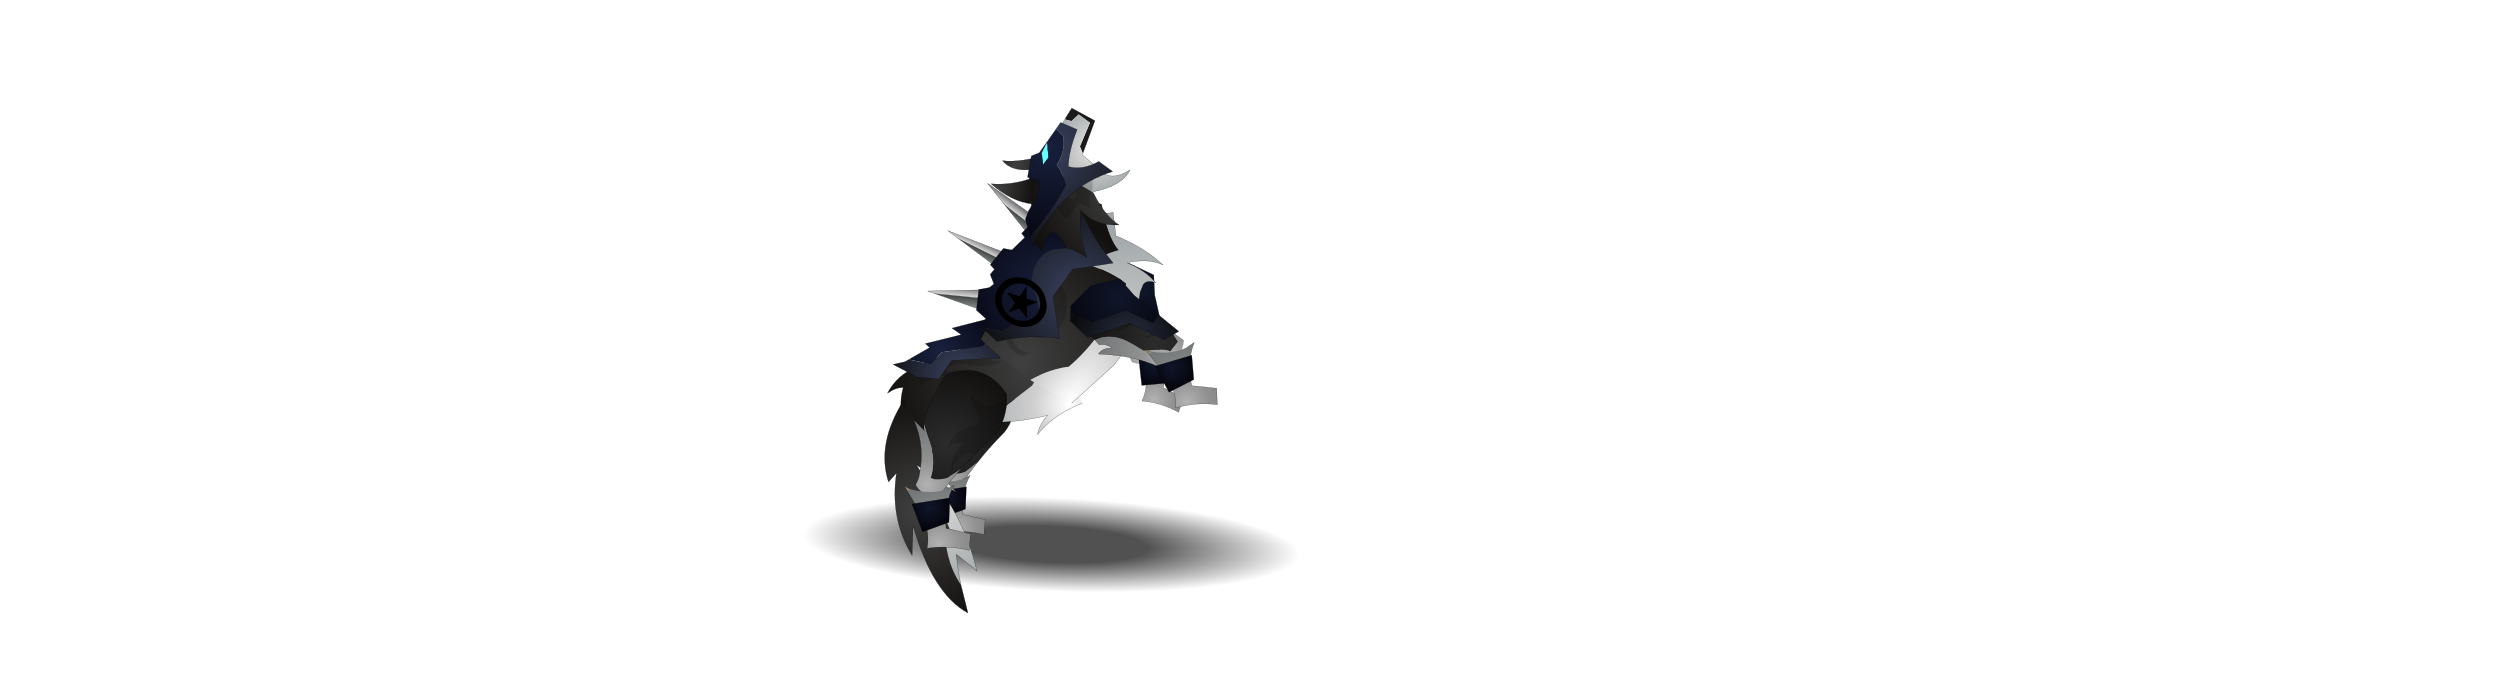 <?xml version="1.0" encoding="UTF-8" standalone="no"?>
<svg xmlns:ffdec="https://www.free-decompiler.com/flash" xmlns:xlink="http://www.w3.org/1999/xlink" ffdec:objectType="frame" height="322.4px" width="1185.1px" xmlns="http://www.w3.org/2000/svg">
  <g transform="matrix(2.0, 0.0, 0.0, 2.0, 508.6, 180.4)">
    <use ffdec:characterId="144" height="19.95" id="shadower" transform="matrix(1.938, 0.286, 0.027, 1.39, -68.473, 15.683)" width="65.05" xlink:href="#sprite0"/>
    <filter id="filter0"/>
    <use ffdec:characterId="2652" filter="url(#filter0)" height="27.65" id="hand2" transform="matrix(0.88, -0.212, 0.212, 0.88, 2.836, -25.988)" width="17.3" xlink:href="#sprite1"/>
    <filter id="filter1"/>
    <use ffdec:characterId="2649" filter="url(#filter1)" height="15.6" id="arm2" transform="matrix(0.88, 0.211, -0.211, 0.88, 14.989, -9.411)" width="15.55" xlink:href="#sprite3"/>
    <filter id="filter2"/>
    <use ffdec:characterId="2655" filter="url(#filter2)" height="31.1" id="leg4" transform="matrix(0.904, 0.095, -0.095, 0.904, -32.201, -2.96)" width="21.15" xlink:href="#sprite5"/>
    <filter id="filter3"/>
    <use ffdec:characterId="2649" filter="url(#filter3)" height="15.6" id="leg2" transform="matrix(0.909, -0.016, 0.016, 0.909, -35.114, 22.584)" width="15.55" xlink:href="#sprite3"/>
    <filter id="filter4"/>
    <use ffdec:characterId="2663" filter="url(#filter4)" height="59.45" id="chest" transform="matrix(0.836, -0.539, 0.539, 0.836, -60.056, 7.414)" width="54.1" xlink:href="#sprite7"/>
    <filter id="filter5"/>
    <use ffdec:characterId="2660" filter="url(#filter5)" height="51.05" id="foot1" transform="matrix(0.606, -0.786, 0.786, 0.606, -39.504, -22.751)" width="43.85" xlink:href="#sprite9"/>
    <filter id="filter6"/>
    <use ffdec:characterId="2655" filter="url(#filter6)" height="31.1" id="leg3" transform="matrix(0.984, 0.166, -0.166, 0.984, -35.4, -4.349)" width="21.15" xlink:href="#sprite5"/>
    <filter id="filter7"/>
    <use ffdec:characterId="2649" filter="url(#filter7)" height="15.6" id="leg1" transform="matrix(0.998, -0.017, 0.017, 0.998, -39.972, 24.95)" width="15.55" xlink:href="#sprite3"/>
    <filter id="filter8"/>
    <use ffdec:characterId="2652" filter="url(#filter8)" height="27.65" id="hand1" transform="matrix(0.609, -0.783, 0.783, 0.609, -3.552, -13.757)" width="17.3" xlink:href="#sprite1"/>
    <filter id="filter9"/>
    <use ffdec:characterId="2649" filter="url(#filter9)" height="15.6" id="arm1" transform="matrix(0.982, -0.143, 0.143, 0.982, 17.125, -7.441)" width="15.55" xlink:href="#sprite3"/>
    <filter id="filter10"/>
    <use ffdec:characterId="2646" filter="url(#filter10)" height="33.3" id="head" transform="matrix(-0.027, -0.992, 0.992, -0.027, -18.901, -28.571)" width="35.75" xlink:href="#sprite12"/>
  </g>
  <defs>
    <g id="sprite0" transform="matrix(1.0, 0.0, 0.0, 1.0, 32.5, 9.95)">
      <use ffdec:characterId="143" height="19.95" transform="matrix(1.0, 0.0, 0.0, 1.0, -32.5, -9.95)" width="65.05" xlink:href="#shape0"/>
    </g>
    <g id="shape0" transform="matrix(1.0, 0.0, 0.0, 1.0, 32.5, 9.95)">
      <path d="M1.45 8.25 Q-12.05 10.55 -22.0 9.8 -31.85 9.0 -32.45 5.6 -33.05 2.2 -24.0 -1.85 -14.9 -5.9 -1.4 -8.2 12.1 -10.55 22.0 -9.75 31.95 -9.0 32.5 -5.6 33.1 -2.2 24.0 1.85 14.95 5.9 1.45 8.25" fill="url(#gradient0)" fill-rule="evenodd" stroke="none"/>
    </g>
    <radialGradient cx="0" cy="0" gradientTransform="matrix(0.043, -0.007, 0.002, 0.011, 0.05, 0.0)" gradientUnits="userSpaceOnUse" id="gradient0" r="819.2" spreadMethod="pad">
      <stop offset="0.333" stop-color="#000000" stop-opacity="0.682"/>
      <stop offset="0.863" stop-color="#000000" stop-opacity="0.0"/>
      <stop offset="1.0" stop-color="#000000" stop-opacity="0.0"/>
    </radialGradient>
    <g id="sprite1" transform="matrix(1.0, 0.0, 0.0, 1.0, 8.05, 14.3)">
      <use ffdec:characterId="2651" height="27.65" transform="matrix(1.0, 0.0, 0.0, 1.0, -8.05, -14.3)" width="17.3" xlink:href="#sprite2"/>
    </g>
    <g id="sprite2" transform="matrix(1.0, 0.0, 0.0, 1.0, 8.05, 14.3)">
      <use ffdec:characterId="2650" height="27.65" transform="matrix(1.0, 0.0, 0.0, 1.0, -8.05, -14.3)" width="17.3" xlink:href="#shape1"/>
    </g>
    <g id="shape1" transform="matrix(1.0, 0.0, 0.0, 1.0, 8.05, 14.3)">
      <path d="M-1.55 11.9 Q-1.85 10.1 -2.5 8.25 -4.15 3.4 -8.05 -2.05 -6.1 -2.15 -4.95 -0.25 -4.85 -2.05 -6.2 -3.25 L-5.9 -4.75 Q-1.95 -2.7 -1.2 2.65 L-0.75 6.0 1.3 8.25 Q2.95 10.3 2.95 11.15 L5.95 11.15 6.9 8.5 7.0 12.1 Q2.95 14.7 -1.55 11.9" fill="url(#gradient1)" fill-rule="evenodd" stroke="none"/>
      <path d="M-5.9 -4.75 Q-5.45 -7.45 -5.8 -9.2 -6.25 -11.45 -2.85 -13.0 0.55 -14.55 8.05 -7.85 6.8 -0.1 6.9 8.25 L6.9 8.5 5.95 11.15 2.95 11.15 Q2.95 10.3 1.3 8.25 L-0.75 6.0 -1.2 2.65 Q-1.95 -2.7 -5.9 -4.75" fill="url(#gradient2)" fill-rule="evenodd" stroke="none"/>
      <path d="M-1.55 11.9 Q-1.85 10.1 -2.5 8.25 -4.15 3.4 -8.05 -2.05 -6.1 -2.15 -4.95 -0.25 -4.85 -2.05 -6.2 -3.25 L-5.9 -4.75 Q-5.45 -7.45 -5.8 -9.2 M8.05 -7.85 Q6.8 -0.1 6.9 8.25 L6.9 8.5 7.0 12.1" fill="none" stroke="#000000" stroke-linecap="round" stroke-linejoin="round" stroke-width="0.05"/>
      <path d="M8.05 -7.7 Q7.5 -4.6 7.25 -1.35 L7.0 -1.95 Q6.35 -3.25 5.1 -4.4 4.4 -5.1 3.05 -5.1 L2.15 -5.1 0.15 -5.45 Q-1.45 -6.0 -2.15 -7.35 L-2.5 -8.1 -2.5 -8.3 -2.65 -9.15 -2.25 -9.75 -2.25 -9.0 -2.0 -8.5 -1.85 -8.4 Q-0.9 -7.8 0.3 -7.4 L0.8 -7.4 3.6 -7.7 4.3 -7.8 5.25 -8.0 6.7 -7.9 8.05 -7.7 M2.7 -1.55 Q4.75 -1.0 6.1 0.15 L7.1 0.75 7.15 0.75 7.2 0.65 7.0 3.55 6.95 3.55 Q6.05 3.45 5.15 2.8 L4.1 1.9 3.45 1.05 3.3 1.0 3.2 1.0 Q2.65 -0.15 1.05 -0.6 -0.25 -1.0 -1.0 -1.9 -1.45 -2.4 -1.35 -2.8 L-1.65 -3.25 -1.35 -2.9 -1.35 -3.05 -1.3 -2.8 Q-0.35 -1.9 1.35 -1.8 L2.7 -1.55 M6.9 5.4 L6.9 7.65 5.4 6.65 Q4.6 5.95 3.35 5.6 2.55 5.35 2.2 4.9 L2.0 4.65 2.0 4.6 2.05 4.6 1.75 4.4 1.75 4.3 1.6 4.1 1.9 4.25 2.55 4.55 3.45 4.75 5.7 5.05 Q6.45 5.1 6.9 5.4 M3.8 5.4 L3.8 5.35 3.65 5.35 3.8 5.4 M-1.8 -7.6 L-1.7 -7.5 -1.65 -7.55 -1.8 -7.6 M-1.5 -7.6 L-1.45 -7.65 -1.6 -7.75 -1.5 -7.6" fill="#000000" fill-opacity="0.153" fill-rule="evenodd" stroke="none"/>
      <path d="M-4.5 -13.2 L-3.0 -14.3 3.7 -13.5 9.25 -9.05 8.25 -3.85 8.15 3.6 7.15 3.6 5.8 3.9 4.1 -3.15 -2.85 -7.75 -4.5 -13.2" fill="url(#gradient3)" fill-rule="evenodd" stroke="none"/>
      <path d="M-4.5 -13.2 L-2.85 -7.75 4.1 -3.15 5.8 3.9 7.15 3.6 8.15 3.6 8.0 9.8 4.25 8.2 2.5 -0.55 -6.5 -6.45 -5.95 -12.15 -4.5 -13.2" fill="url(#gradient4)" fill-rule="evenodd" stroke="none"/>
      <path d="M8.15 3.6 L8.25 -3.85 9.25 -9.05 3.7 -13.5 -3.0 -14.3 -4.5 -13.2 -5.95 -12.15 -6.5 -6.45 2.5 -0.55 4.25 8.2 8.0 9.8 8.15 3.6 Z" fill="none" stroke="#000000" stroke-linecap="round" stroke-linejoin="round" stroke-width="0.05"/>
    </g>
    <radialGradient color-interpolation="linearRGB" cx="0" cy="0" gradientTransform="matrix(0.022, 0.0, 0.0, 0.022, 1.15, 11.85)" gradientUnits="userSpaceOnUse" id="gradient1" r="819.2" spreadMethod="pad">
      <stop offset="0.0" stop-color="#b2b2b2"/>
      <stop offset="0.357" stop-color="#919191"/>
      <stop offset="1.0" stop-color="#717576"/>
    </radialGradient>
    <radialGradient cx="0" cy="0" gradientTransform="matrix(0.026, 0.0, 0.0, 0.026, 2.85, 6.75)" gradientUnits="userSpaceOnUse" id="gradient2" r="819.2" spreadMethod="pad">
      <stop offset="0.0" stop-color="#2c2c2c"/>
      <stop offset="1.0" stop-color="#0d0b0a"/>
    </radialGradient>
    <radialGradient cx="0" cy="0" gradientTransform="matrix(0.02, 0.0, 0.0, 0.02, 5.7, -6.35)" gradientUnits="userSpaceOnUse" id="gradient3" r="819.2" spreadMethod="pad">
      <stop offset="0.0" stop-color="#10162a"/>
      <stop offset="1.0" stop-color="#030209"/>
    </radialGradient>
    <radialGradient cx="0" cy="0" gradientTransform="matrix(0.017, 0.0, 0.0, 0.017, -0.7, 1.7)" gradientUnits="userSpaceOnUse" id="gradient4" r="819.2" spreadMethod="pad">
      <stop offset="0.0" stop-color="#282e42"/>
      <stop offset="1.0" stop-color="#0a0b0d"/>
    </radialGradient>
    <g id="sprite3" transform="matrix(1.0, 0.0, 0.0, 1.0, 7.8, 7.8)">
      <use ffdec:characterId="2648" height="15.6" transform="matrix(1.0, 0.0, 0.0, 1.0, -7.8, -7.8)" width="15.55" xlink:href="#sprite4"/>
    </g>
    <g id="sprite4" transform="matrix(1.0, 0.0, 0.0, 1.0, 7.75, 7.8)">
      <use ffdec:characterId="2647" height="15.6" transform="matrix(1.0, 0.0, 0.0, 1.0, -7.75, -7.8)" width="15.55" xlink:href="#shape2"/>
    </g>
    <g id="shape2" transform="matrix(1.0, 0.0, 0.0, 1.0, 7.75, 7.8)">
      <path d="M-7.0 -6.5 L-7.75 -7.8 -6.5 -7.05 -6.25 -6.95 -7.0 -6.5" fill="url(#gradient5)" fill-rule="evenodd" stroke="none"/>
      <path d="M2.25 -6.8 L4.1 -7.7 Q1.65 -3.65 2.0 2.45 L7.8 3.9 7.4 7.8 Q2.4 6.4 -2.6 7.15 -1.7 3.25 -3.85 -0.95 L-7.0 -6.5 -6.25 -6.95 Q-1.6 -5.55 2.25 -6.8" fill="url(#gradient6)" fill-rule="evenodd" stroke="none"/>
      <path d="M2.25 -6.8 L4.1 -7.7 Q1.65 -3.65 2.0 2.45 L7.8 3.9 7.4 7.8 Q2.4 6.4 -2.6 7.15 -1.7 3.25 -3.85 -0.95 L-7.0 -6.5 -7.75 -7.8 -6.5 -7.05" fill="none" stroke="#000000" stroke-linecap="round" stroke-linejoin="round" stroke-width="0.05"/>
      <path d="M2.7 1.05 L-3.6 3.2 -6.0 -3.45 3.05 -4.75 2.7 1.05" fill="url(#gradient7)" fill-rule="evenodd" stroke="none"/>
      <path d="M2.7 1.05 L-3.6 3.2 -6.0 -3.45 3.05 -4.75 2.7 1.05 Z" fill="none" stroke="#000000" stroke-linecap="round" stroke-linejoin="round" stroke-width="0.05"/>
    </g>
    <radialGradient cx="0" cy="0" gradientTransform="matrix(0.019, 0.0, 0.0, 0.019, -0.75, -5.85)" gradientUnits="userSpaceOnUse" id="gradient5" r="819.2" spreadMethod="pad">
      <stop offset="0.0" stop-color="#ae9775"/>
      <stop offset="1.0" stop-color="#817466"/>
    </radialGradient>
    <radialGradient color-interpolation="linearRGB" cx="0" cy="0" gradientTransform="matrix(0.018, 0.0, 0.0, 0.018, 0.25, 6.1)" gradientUnits="userSpaceOnUse" id="gradient6" r="819.2" spreadMethod="pad">
      <stop offset="0.0" stop-color="#b2b2b2"/>
      <stop offset="0.357" stop-color="#919191"/>
      <stop offset="1.0" stop-color="#717576"/>
    </radialGradient>
    <radialGradient cx="0" cy="0" gradientTransform="matrix(0.007, 0.0, 0.0, 0.007, -1.9, -2.5)" gradientUnits="userSpaceOnUse" id="gradient7" r="819.2" spreadMethod="pad">
      <stop offset="0.0" stop-color="#10162a"/>
      <stop offset="1.0" stop-color="#030209"/>
    </radialGradient>
    <g id="sprite5" transform="matrix(1.0, 0.0, 0.0, 1.0, 10.6, 15.55)">
      <use ffdec:characterId="2654" height="31.1" transform="matrix(1.0, 0.0, 0.0, 1.0, -10.6, -15.55)" width="21.15" xlink:href="#sprite6"/>
    </g>
    <g id="sprite6" transform="matrix(1.0, 0.0, 0.0, 1.0, 10.6, 15.55)">
      <use ffdec:characterId="2653" height="31.1" transform="matrix(1.0, 0.0, 0.0, 1.0, -10.6, -15.55)" width="21.15" xlink:href="#shape3"/>
    </g>
    <g id="shape3" transform="matrix(1.0, 0.0, 0.0, 1.0, 10.6, 15.55)">
      <path d="M-8.1 -1.3 L-7.35 0.2 -7.75 0.4 -8.1 -1.3" fill="#b2b2b2" fill-rule="evenodd" stroke="none"/>
      <path d="M-7.35 0.2 L-5.35 3.95 Q-3.85 8.05 -4.35 11.2 -3.05 11.85 -0.45 10.6 L2.5 7.75 Q0.15 11.45 -1.75 15.45 -5.6 16.05 -7.6 13.45 L-7.25 12.15 -7.15 11.35 Q-6.75 4.25 -10.6 -1.65 L-7.75 0.4 -7.35 0.2" fill="url(#gradient8)" fill-rule="evenodd" stroke="none"/>
      <path d="M10.15 -11.4 Q11.45 -5.35 8.65 -0.8 5.3 3.3 2.5 7.75 L-0.45 10.6 Q-3.05 11.85 -4.35 11.2 -3.85 8.05 -5.35 3.95 L-7.35 0.2 -8.1 -1.3 -8.2 -1.65 Q-7.8 -4.9 -6.85 -8.4 L-5.4 -12.8 -4.75 -13.75 Q3.5 -18.25 9.95 -11.6 L10.15 -11.4" fill="url(#gradient9)" fill-rule="evenodd" stroke="none"/>
      <path d="M2.5 7.75 Q5.3 3.3 8.65 -0.8 11.45 -5.35 10.15 -11.4 M-6.85 -8.4 Q-7.8 -4.9 -8.2 -1.65 L-8.1 -1.3 -7.75 0.4 -10.6 -1.65 Q-6.75 4.25 -7.15 11.35 L-7.25 12.15 -7.6 13.45 M2.5 7.75 Q0.15 11.45 -1.75 15.45" fill="none" stroke="#000000" stroke-linecap="round" stroke-linejoin="round" stroke-width="0.05"/>
      <path d="M9.2 -9.4 Q9.9 -10.15 10.05 -11.0 L10.05 -10.9 10.15 -10.9 10.2 -10.9 10.3 -10.9 10.4 -9.5 10.55 -8.0 10.4 -7.4 10.4 -6.7 10.45 -6.45 10.4 -6.2 10.35 -5.7 10.4 -5.65 10.45 -5.6 10.4 -5.0 10.1 -3.85 9.95 -3.0 8.0 0.05 7.7 0.55 6.25 2.2 Q5.65 2.9 5.45 3.65 L5.1 3.8 5.15 3.85 3.6 3.8 Q3.05 3.8 2.7 4.25 L1.5 5.85 0.9 6.75 Q0.4 7.5 0.5 8.4 L0.3 8.65 Q-0.1 7.75 0.0 6.5 L0.2 5.3 0.5 4.4 1.2 3.0 1.75 2.0 Q0.45 1.9 -0.7 2.65 L-1.15 3.2 -1.35 3.65 -1.4 3.7 -1.5 3.0 -1.3 1.95 -0.6 0.7 Q0.4 -1.3 2.75 -2.05 4.4 -2.6 5.0 -4.05 L4.9 -4.5 Q3.3 -6.25 2.25 -8.3 1.85 -8.95 2.0 -9.65 4.0 -7.55 7.0 -8.15 8.3 -8.4 9.2 -9.4 M8.35 0.65 L8.3 0.65 8.55 0.35 8.55 0.3 8.5 0.4 8.35 0.65" fill="#000000" fill-opacity="0.153" fill-rule="evenodd" stroke="none"/>
    </g>
    <radialGradient color-interpolation="linearRGB" cx="0" cy="0" gradientTransform="matrix(0.019, 0.0, 0.0, 0.019, -4.9, 13.0)" gradientUnits="userSpaceOnUse" id="gradient8" r="819.2" spreadMethod="pad">
      <stop offset="0.0" stop-color="#b2b2b2"/>
      <stop offset="0.357" stop-color="#919191"/>
      <stop offset="1.0" stop-color="#717576"/>
    </radialGradient>
    <radialGradient cx="0" cy="0" gradientTransform="matrix(0.027, 0.0, 0.0, 0.027, -1.9, 2.5)" gradientUnits="userSpaceOnUse" id="gradient9" r="819.2" spreadMethod="pad">
      <stop offset="0.0" stop-color="#2c2c2c"/>
      <stop offset="1.0" stop-color="#0d0b0a"/>
    </radialGradient>
    <g id="sprite7" transform="matrix(1.0, 0.0, 0.0, 1.0, 34.8, 18.05)">
      <use ffdec:characterId="2662" height="59.45" transform="matrix(1.0, 0.0, 0.0, 1.0, -34.8, -18.05)" width="54.1" xlink:href="#sprite8"/>
    </g>
    <g id="sprite8" transform="matrix(1.0, 0.0, 0.0, 1.0, 34.85, 18.0)">
      <use ffdec:characterId="2661" height="59.45" transform="matrix(1.0, 0.0, 0.0, 1.0, -34.85, -18.0)" width="54.1" xlink:href="#shape4"/>
    </g>
    <g id="shape4" transform="matrix(1.0, 0.0, 0.0, 1.0, 34.85, 18.0)">
      <path d="M18.7 3.0 L19.0 1.1 18.95 3.0 19.05 1.45 19.15 3.0 18.95 3.0 18.7 3.0" fill="#cadcc5" fill-rule="evenodd" stroke="none"/>
      <path d="M19.15 3.0 Q19.4 8.55 18.9 14.2 L17.5 13.95 Q11.2 12.9 5.85 14.7 7.65 12.85 10.4 12.15 4.75 10.25 -0.35 7.2 -3.15 6.45 -5.8 6.45 L-2.0 5.1 2.25 4.95 11.1 4.2 13.35 3.15 18.7 3.0 18.95 3.05 18.95 3.0 19.15 3.0" fill="url(#gradient10)" fill-rule="evenodd" stroke="none"/>
      <path d="M-5.8 6.45 Q-10.65 6.45 -15.1 8.95 -17.55 5.85 -18.55 2.5 -19.95 -2.0 -18.7 -6.9 L-18.55 -7.25 Q-17.25 -10.05 -14.95 -12.05 -16.35 -13.05 -18.85 -12.95 -14.6 -15.4 -9.4 -14.45 L-5.95 -14.3 -3.1 -13.2 Q-1.25 -12.45 2.55 -12.15 3.2 -12.9 1.55 -14.2 4.25 -14.0 6.55 -12.35 7.6 -12.0 8.7 -12.65 L7.25 -14.55 Q10.05 -14.25 12.55 -12.25 L12.9 -12.25 16.65 -12.8 Q18.3 -6.6 18.9 1.45 L18.7 3.0 13.35 3.15 11.1 4.2 2.25 4.95 -2.0 5.1 -5.8 6.45" fill="url(#gradient11)" fill-rule="evenodd" stroke="none"/>
      <path d="M-5.8 6.45 Q-10.65 6.45 -15.1 8.95 -17.55 5.85 -18.55 2.5 -19.95 -2.0 -18.7 -6.9 L-18.55 -7.25 Q-17.25 -10.05 -14.95 -12.05 -16.35 -13.05 -18.85 -12.95 -14.6 -15.4 -9.4 -14.45 L-5.95 -14.3 -3.1 -13.2 Q-1.25 -12.45 2.55 -12.15 3.2 -12.9 1.55 -14.2 4.25 -14.0 6.55 -12.35 7.6 -12.0 8.7 -12.65 L7.25 -14.55 Q10.05 -14.25 12.55 -12.25 L12.9 -12.25 16.65 -12.8 M18.9 14.2 L17.5 13.95 Q11.2 12.9 5.85 14.7 7.65 12.85 10.4 12.15 4.75 10.25 -0.35 7.2 -3.15 6.45 -5.8 6.45" fill="none" stroke="#000000" stroke-linecap="round" stroke-linejoin="round" stroke-width="0.05"/>
      <path d="M-28.85 34.85 Q-29.05 29.15 -25.75 22.95 L-24.65 25.95 Q-22.5 16.0 -22.25 5.3 -21.5 7.45 -19.75 7.7 -19.05 2.35 -16.8 -2.65 L-17.05 1.35 Q-19.3 9.8 -17.85 15.7 L-21.1 9.45 Q-19.35 20.95 -23.85 34.2 L-25.85 28.2 Q-27.6 31.55 -28.85 34.85" fill="url(#gradient12)" fill-rule="evenodd" stroke="none"/>
      <path d="M-16.35 -9.5 L-16.8 -2.65 Q-19.05 2.35 -19.75 7.7 -21.5 7.45 -22.25 5.3 -22.5 16.0 -24.65 25.95 L-25.75 22.95 Q-29.05 29.15 -28.85 34.85 L-31.1 41.45 Q-35.7 33.05 -30.85 16.95 L-34.85 22.7 Q-34.6 12.45 -27.35 4.2 L-30.1 4.95 Q-27.6 -4.35 -16.35 -9.5" fill="url(#gradient13)" fill-rule="evenodd" stroke="none"/>
      <path d="M-16.35 -9.5 Q-27.6 -4.35 -30.1 4.95 L-27.35 4.2 Q-34.6 12.45 -34.85 22.7 L-30.85 16.95 Q-35.7 33.05 -31.1 41.45 L-28.85 34.85 Q-27.6 31.55 -25.85 28.2 L-23.85 34.2 Q-19.35 20.95 -21.1 9.45 L-17.85 15.7 Q-19.3 9.8 -17.05 1.35" fill="none" stroke="#000000" stroke-linecap="round" stroke-linejoin="round" stroke-width="0.05"/>
      <path d="M7.25 -14.55 Q10.05 -14.25 12.55 -12.25 L12.9 -12.25 14.8 -12.5 Q14.95 -11.35 13.9 -10.65 12.6 -9.75 11.0 -9.9 L10.45 -9.85 10.15 -9.7 Q9.55 -8.9 9.7 -7.85 L10.05 -5.85 10.3 -5.1 10.4 -4.85 10.45 -4.65 10.55 -4.3 Q10.85 -3.9 11.4 -3.85 L12.55 -3.45 Q11.3 -2.8 10.2 -3.8 L10.15 -3.85 Q9.65 -4.1 9.35 -4.85 L8.0 -7.85 7.55 -8.65 5.8 -10.65 5.05 -10.7 4.6 -8.95 Q4.45 -8.05 5.2 -7.35 L6.25 -6.15 6.35 -5.95 6.5 -5.65 7.0 -5.5 8.05 -4.65 6.55 -4.85 5.35 -5.2 4.8 -5.55 4.2 -5.85 3.15 -6.6 2.95 -6.75 Q1.95 -7.2 1.2 -8.1 -0.6 -10.2 -3.3 -10.35 L-4.15 -10.15 -3.9 -9.65 -3.4 -8.95 -3.0 -8.4 -2.25 -6.95 -2.2 -6.85 -2.0 -6.5 -1.85 -6.0 -1.55 -5.6 -1.4 -5.2 -1.35 -5.15 -1.1 -5.1 0.45 -4.75 0.45 -4.6 0.4 -4.5 0.3 -4.4 0.25 -4.35 Q-0.45 -4.15 -1.1 -4.35 L-1.45 -4.4 Q-1.9 -4.4 -2.2 -4.85 L-2.35 -4.85 -2.45 -5.1 -2.45 -5.25 -2.85 -5.95 -3.2 -6.9 -3.4 -7.35 -3.8 -7.85 -4.15 -8.25 Q-5.1 -9.2 -6.35 -9.7 L-9.75 -10.3 -9.75 -10.2 -9.8 -10.15 -9.9 -10.3 -11.65 -10.1 -11.65 -10.15 -11.65 -10.25 -11.6 -10.3 -11.6 -10.4 -11.55 -10.45 -11.4 -10.5 -11.35 -10.55 -11.35 -10.65 -11.3 -10.7 -11.3 -10.75 -11.25 -10.75 -11.2 -10.8 -11.15 -10.85 -11.0 -11.35 -10.8 -11.75 Q-10.65 -12.05 -10.8 -12.3 L-10.85 -12.4 -10.85 -12.6 -11.2 -13.1 -11.8 -13.9 -11.95 -14.05 -12.0 -14.15 -12.1 -14.3 -12.2 -14.35 -12.25 -14.5 -12.3 -14.6 -12.25 -14.6 -12.25 -14.7 -12.25 -14.75 -12.15 -14.8 -12.05 -14.85 -11.75 -14.7 -11.65 -14.65 -11.4 -14.7 -9.4 -14.45 -5.95 -14.3 -3.1 -13.2 Q-1.25 -12.45 2.55 -12.15 3.2 -12.9 1.55 -14.2 4.25 -14.0 6.55 -12.35 7.6 -12.0 8.7 -12.65 L7.25 -14.55 M-10.3 -14.3 L-10.3 -14.4 -10.35 -14.4 -10.35 -14.3 -10.3 -14.3" fill="#000000" fill-opacity="0.153" fill-rule="evenodd" stroke="none"/>
      <path d="M-10.2 -16.95 L-4.5 -16.65 -4.85 -18.0 3.5 -15.15 2.5 -17.65 12.45 -14.35 11.1 -11.9 6.35 -10.0 -2.65 -14.15 -6.4 -13.15 -10.2 -16.95" fill="url(#gradient14)" fill-rule="evenodd" stroke="none"/>
      <path d="M12.45 -14.35 L15.4 -13.4 13.15 -9.15 8.15 -5.5 -1.75 -11.25 -6.75 -9.15 -10.85 -12.4 -14.0 -18.0 -11.25 -17.0 -10.2 -16.95 -6.4 -13.15 -2.65 -14.15 6.35 -10.0 11.1 -11.9 12.45 -14.35" fill="url(#gradient15)" fill-rule="evenodd" stroke="none"/>
      <path d="M12.45 -14.35 L15.4 -13.4 13.15 -9.15 8.15 -5.5 -1.75 -11.25 -6.75 -9.15 -10.85 -12.4 -14.0 -18.0 -11.25 -17.0 -10.2 -16.95 -4.5 -16.65 -4.85 -18.0 3.5 -15.15 2.5 -17.65 12.45 -14.35 Z" fill="none" stroke="#000000" stroke-linecap="round" stroke-linejoin="round" stroke-width="0.05"/>
    </g>
    <radialGradient color-interpolation="linearRGB" cx="0" cy="0" gradientTransform="matrix(0.028, 0.0, 0.0, 0.028, 15.9, 12.8)" gradientUnits="userSpaceOnUse" id="gradient10" r="819.2" spreadMethod="pad">
      <stop offset="0.0" stop-color="#ffffff"/>
      <stop offset="0.357" stop-color="#d0d0d0"/>
      <stop offset="1.0" stop-color="#a2a8aa"/>
    </radialGradient>
    <radialGradient cx="0" cy="0" gradientTransform="matrix(0.045, 0.0, 0.0, 0.045, 15.0, 0.55)" gradientUnits="userSpaceOnUse" id="gradient11" r="819.2" spreadMethod="pad">
      <stop offset="0.0" stop-color="#404040"/>
      <stop offset="1.0" stop-color="#13110f"/>
    </radialGradient>
    <radialGradient color-interpolation="linearRGB" cx="0" cy="0" gradientTransform="matrix(0.033, 0.0, 0.0, 0.033, -21.2, 9.4)" gradientUnits="userSpaceOnUse" id="gradient12" r="819.2" spreadMethod="pad">
      <stop offset="0.0" stop-color="#ffffff"/>
      <stop offset="0.357" stop-color="#d0d0d0"/>
      <stop offset="1.0" stop-color="#a2a8aa"/>
    </radialGradient>
    <radialGradient cx="0" cy="0" gradientTransform="matrix(0.033, 0.0, 0.0, 0.033, -27.6, 14.75)" gradientUnits="userSpaceOnUse" id="gradient13" r="819.2" spreadMethod="pad">
      <stop offset="0.0" stop-color="#404040"/>
      <stop offset="1.0" stop-color="#13110f"/>
    </radialGradient>
    <radialGradient cx="0" cy="0" gradientTransform="matrix(0.022, 0.0, 0.0, 0.022, -2.85, -14.65)" gradientUnits="userSpaceOnUse" id="gradient14" r="819.2" spreadMethod="pad">
      <stop offset="0.0" stop-color="#18203d"/>
      <stop offset="1.0" stop-color="#05040d"/>
    </radialGradient>
    <radialGradient cx="0" cy="0" gradientTransform="matrix(0.022, 0.0, 0.0, 0.022, -2.15, -7.25)" gradientUnits="userSpaceOnUse" id="gradient15" r="819.2" spreadMethod="pad">
      <stop offset="0.0" stop-color="#3a425f"/>
      <stop offset="1.0" stop-color="#0f1013"/>
    </radialGradient>
    <g id="sprite9" transform="matrix(1.0, 0.0, 0.0, 1.0, 23.65, 33.25)">
      <use ffdec:characterId="2659" height="51.05" transform="matrix(1.0, 0.0, 0.0, 1.0, -23.65, -33.25)" width="43.85" xlink:href="#sprite10"/>
    </g>
    <g id="sprite10" transform="matrix(1.0, 0.0, 0.0, 1.0, 23.6, 33.25)">
      <use ffdec:characterId="2658" height="51.05" transform="matrix(1.0, 0.0, 0.0, 1.0, -23.6, -33.25)" width="43.85" xlink:href="#shape5"/>
      <use ffdec:characterId="2657" height="12.85" transform="matrix(1.0, 0.0, 0.0, 1.0, -15.8, -15.4)" width="11.25" xlink:href="#sprite11"/>
    </g>
    <g id="shape5" transform="matrix(1.0, 0.0, 0.0, 1.0, 23.6, 33.25)">
      <path d="M19.1 -6.9 Q18.6 -5.75 20.25 -4.7 L16.2 -0.7 Q18.15 6.6 17.55 12.45 16.75 8.7 12.7 5.3 14.0 9.95 13.1 13.7 12.55 11.65 11.05 11.55 L9.2 12.05 Q-2.7 18.6 -9.0 17.7 L-21.85 15.35 Q-23.25 8.7 -23.55 4.05 -18.55 6.25 -15.45 9.45 -4.35 11.85 8.6 8.2 8.7 3.9 6.85 -1.3 10.2 -0.95 13.9 1.95 14.45 -1.35 19.1 -6.9" fill="url(#gradient16)" fill-rule="evenodd" stroke="none"/>
      <path d="M-23.05 -11.2 L-14.35 -12.7 -13.75 -14.2 Q-9.8 -13.65 -6.25 -14.3 -5.75 -15.25 -8.4 -16.6 -0.35 -18.05 7.35 -16.4 L13.6 -14.2 Q16.75 -13.85 20.05 -11.05 19.25 -9.75 20.05 -8.05 L19.1 -6.9 Q14.45 -1.35 13.9 1.95 10.2 -0.95 6.85 -1.3 8.7 3.9 8.6 8.2 -4.35 11.85 -15.45 9.45 -18.55 6.25 -23.55 4.05 -23.8 -4.55 -23.05 -11.2" fill="url(#gradient17)" fill-rule="evenodd" stroke="none"/>
      <path d="M-23.05 -11.2 L-14.35 -12.7 -13.75 -14.2 Q-9.8 -13.65 -6.25 -14.3 -5.75 -15.25 -8.4 -16.6 -0.35 -18.05 7.35 -16.4 L13.6 -14.2 Q16.75 -13.85 20.05 -11.05 19.25 -9.75 20.05 -8.05 L19.1 -6.9 Q18.6 -5.75 20.25 -4.7 L16.2 -0.7 Q18.15 6.6 17.55 12.45 16.75 8.7 12.7 5.3 14.0 9.95 13.1 13.7 12.55 11.65 11.05 11.55 L9.2 12.05 Q-2.7 18.6 -9.0 17.7 L-21.85 15.35" fill="none" stroke="#000000" stroke-linecap="round" stroke-linejoin="round" stroke-width="0.05"/>
      <path d="M5.8 -13.85 Q4.85 -13.65 4.1 -13.05 5.8 -12.15 7.9 -11.75 10.3 -11.3 11.3 -9.25 11.5 -8.85 11.35 -8.45 10.7 -6.15 8.55 -4.95 6.8 -3.95 4.85 -3.85 L4.8 -3.9 Q6.2 -4.65 7.15 -6.05 8.15 -7.55 6.9 -8.85 3.65 -12.2 -0.55 -9.9 L-0.85 -9.5 Q-1.4 -7.9 -1.2 -6.05 -0.7 -2.35 -3.8 -0.05 -6.15 1.75 -9.1 2.05 -12.3 2.4 -14.2 -0.05 L-14.3 -0.1 -14.35 -0.15 -14.45 -0.3 -14.8 -1.15 -15.05 -1.9 -15.3 -2.85 -15.35 -3.35 -15.35 -4.15 -15.2 -4.4 -14.75 -5.45 -14.3 -6.15 -13.4 -6.85 -12.3 -6.9 Q-13.4 -6.25 -13.55 -5.0 -13.6 -4.0 -12.7 -3.5 -9.55 -1.75 -7.3 -4.4 -6.9 -4.8 -6.95 -5.4 -7.1 -9.15 -10.5 -10.9 -12.7 -12.0 -13.8 -14.0 L-13.75 -14.2 Q-9.8 -13.65 -6.25 -14.3 L-6.15 -14.55 -6.1 -14.5 -4.9 -14.15 Q-4.2 -13.75 -3.45 -13.5 L-2.85 -13.25 -2.7 -13.3 -2.65 -13.35 -2.55 -13.4 -2.45 -13.45 -2.45 -13.65 -2.6 -13.95 -3.85 -14.8 Q-4.8 -15.6 -5.95 -15.9 L-8.1 -16.55 -8.25 -16.6 Q-0.3 -18.05 7.35 -16.4 L9.35 -13.45 9.6 -13.1 Q8.45 -12.6 7.55 -13.45 6.85 -14.1 5.8 -13.85 M-20.25 -11.7 L-19.05 -11.9 -18.6 -12.0 -18.25 -12.05 -16.4 -12.25 -15.8 -12.3 -15.15 -12.35 Q-14.75 -11.75 -14.85 -10.75 -15.05 -8.45 -17.0 -7.0 -18.15 -6.1 -18.75 -4.8 -19.9 -2.35 -18.65 -0.1 -20.3 -0.3 -20.55 -2.05 -20.85 -4.15 -19.75 -5.95 -18.85 -7.45 -18.55 -9.05 L-18.65 -9.35 -20.0 -11.7 -20.3 -11.7 -20.25 -11.7 M-16.4 -12.55 L-16.35 -12.55 -16.45 -12.5 -16.4 -12.55 M-13.5 -13.75 L-13.4 -13.85 -13.55 -13.8 -13.5 -13.75" fill="#000000" fill-opacity="0.153" fill-rule="evenodd" stroke="none"/>
      <path d="M-11.9 -16.1 L-17.0 -13.95 -21.7 -28.25 -11.9 -16.1" fill="url(#gradient18)" fill-rule="evenodd" stroke="none"/>
      <path d="M-2.7 -17.55 L-7.1 -17.15 -7.35 -33.25 -2.7 -17.55" fill="url(#gradient19)" fill-rule="evenodd" stroke="none"/>
      <path d="M8.05 -16.4 L3.5 -16.8 7.4 -32.65 8.05 -16.4" fill="url(#gradient20)" fill-rule="evenodd" stroke="none"/>
      <path d="M8.05 -16.4 L8.05 -15.9 M8.05 -16.4 L7.4 -32.65 3.5 -16.8 8.05 -16.4 M-11.9 -16.1 L-21.7 -28.25 -17.0 -13.95 -11.9 -16.1 M-2.7 -17.55 L-7.35 -33.25 -7.1 -17.15 -2.7 -17.55 Z" fill="none" stroke="#000000" stroke-linecap="round" stroke-linejoin="round" stroke-width="0.05"/>
      <path d="M-20.7 -12.9 L-18.45 -13.2 -18.2 -16.25 -13.95 -18.8 -12.05 -17.1 -10.7 -16.75 -9.45 -18.85 -7.85 -18.8 -7.6 -20.25 -2.6 -20.15 -1.65 -18.3 2.6 -17.7 2.9 -18.9 9.05 -18.15 9.55 -16.35 14.2 -15.25 Q13.4 -10.15 8.65 -7.45 6.4 -7.9 4.65 -10.5 0.25 -13.5 -5.25 -9.7 -7.45 -4.85 -11.5 -2.75 -13.35 -6.8 -18.5 -8.25 L-20.7 -12.9" fill="url(#gradient21)" fill-rule="evenodd" stroke="none"/>
      <path d="M14.2 -15.25 L18.15 -14.15 Q12.7 -6.65 10.65 2.75 L3.55 -4.0 -4.45 -3.75 -11.45 3.6 Q-14.9 -2.7 -21.1 -7.75 L-20.7 -12.9 -18.5 -8.25 Q-13.35 -6.8 -11.5 -2.75 -7.45 -4.85 -5.25 -9.7 0.25 -13.5 4.65 -10.5 6.4 -7.9 8.65 -7.45 13.4 -10.15 14.2 -15.25" fill="url(#gradient22)" fill-rule="evenodd" stroke="none"/>
      <path d="M14.2 -15.25 L18.15 -14.15 Q12.7 -6.65 10.65 2.75 L3.55 -4.0 -4.45 -3.75 -11.45 3.6 Q-14.9 -2.7 -21.1 -7.75 L-20.7 -12.9 -18.45 -13.2 -18.2 -16.25 -13.95 -18.8 -12.05 -17.1 -10.7 -16.75 -9.45 -18.85 -7.85 -18.8 -7.6 -20.25 -2.6 -20.15 -1.65 -18.3 2.6 -17.7 2.9 -18.9 9.05 -18.15 9.55 -16.35 14.2 -15.25 Z" fill="none" stroke="#000000" stroke-linecap="round" stroke-linejoin="round" stroke-width="0.05"/>
    </g>
    <radialGradient color-interpolation="linearRGB" cx="0" cy="0" gradientTransform="matrix(-0.001, -0.031, 0.056, -0.002, -21.65, 14.6)" gradientUnits="userSpaceOnUse" id="gradient16" r="819.2" spreadMethod="pad">
      <stop offset="0.0" stop-color="#ffffff"/>
      <stop offset="0.357" stop-color="#d0d0d0"/>
      <stop offset="1.0" stop-color="#a2a8aa"/>
    </radialGradient>
    <radialGradient cx="0" cy="0" gradientTransform="matrix(0.044, 0.0, 0.0, 0.044, -21.45, -0.15)" gradientUnits="userSpaceOnUse" id="gradient17" r="819.2" spreadMethod="pad">
      <stop offset="0.0" stop-color="#404040"/>
      <stop offset="1.0" stop-color="#13110f"/>
    </radialGradient>
    <linearGradient gradientTransform="matrix(0.003, -0.002, 0.005, 0.008, -18.1, -21.45)" gradientUnits="userSpaceOnUse" id="gradient18" spreadMethod="pad" x1="-819.2" x2="819.2">
      <stop offset="0.0" stop-color="#aeb7b5"/>
      <stop offset="0.137" stop-color="#808886"/>
      <stop offset="0.498" stop-color="#474949"/>
      <stop offset="0.545" stop-color="#d0d0d0"/>
      <stop offset="1.0" stop-color="#57565c"/>
    </linearGradient>
    <linearGradient gradientTransform="matrix(0.003, -5.0E-4, 0.002, 0.01, -6.4, -25.1)" gradientUnits="userSpaceOnUse" id="gradient19" spreadMethod="pad" x1="-819.2" x2="819.2">
      <stop offset="0.0" stop-color="#aeb7b5"/>
      <stop offset="0.137" stop-color="#808886"/>
      <stop offset="0.498" stop-color="#474949"/>
      <stop offset="0.545" stop-color="#d0d0d0"/>
      <stop offset="1.0" stop-color="#57565c"/>
    </linearGradient>
    <linearGradient gradientTransform="matrix(0.003, 0.0, 0.0, 0.01, 5.75, -24.55)" gradientUnits="userSpaceOnUse" id="gradient20" spreadMethod="pad" x1="-819.2" x2="819.2">
      <stop offset="0.0" stop-color="#aeb7b5"/>
      <stop offset="0.137" stop-color="#808886"/>
      <stop offset="0.498" stop-color="#474949"/>
      <stop offset="0.545" stop-color="#d0d0d0"/>
      <stop offset="1.0" stop-color="#57565c"/>
    </linearGradient>
    <radialGradient cx="0" cy="0" gradientTransform="matrix(0.029, 0.0, 0.0, 0.029, -4.15, -6.15)" gradientUnits="userSpaceOnUse" id="gradient21" r="819.2" spreadMethod="pad">
      <stop offset="0.0" stop-color="#18203d"/>
      <stop offset="1.0" stop-color="#05040d"/>
    </radialGradient>
    <radialGradient cx="0" cy="0" gradientTransform="matrix(0.029, 0.0, 0.0, 0.029, -0.3, 0.35)" gradientUnits="userSpaceOnUse" id="gradient22" r="819.2" spreadMethod="pad">
      <stop offset="0.0" stop-color="#3a425f"/>
      <stop offset="1.0" stop-color="#0f1013"/>
    </radialGradient>
    <g id="sprite11" transform="matrix(1.0, 0.0, 0.0, 1.0, 3.8, 8.15)">
      <use ffdec:characterId="2656" height="12.85" transform="matrix(1.0, 0.0, 0.0, 1.0, -3.8, -8.15)" width="11.25" xlink:href="#shape6"/>
    </g>
    <g id="shape6" transform="matrix(1.0, 0.0, 0.0, 1.0, 3.8, 8.15)">
      <path d="M2.7 -2.85 L5.6 -3.0 5.6 -2.95 3.3 -1.15 4.3 1.5 1.9 0.0 -0.3 1.75 -0.35 1.7 0.35 -1.1 -1.95 -2.6 0.8 -2.75 1.55 -5.55 1.6 -5.65 1.75 -5.5 2.7 -2.85 M5.75 -6.3 Q7.45 -4.4 7.45 -1.75 7.45 0.9 5.75 2.75 4.15 4.7 1.8 4.7 -0.5 4.7 -2.2 2.75 -3.8 0.9 -3.8 -1.75 -3.8 -4.4 -2.2 -6.3 -0.5 -8.15 1.8 -8.15 4.15 -8.15 5.75 -6.3 M6.05 -1.75 Q6.05 -3.7 4.8 -5.1 3.55 -6.5 1.75 -6.5 0.0 -6.5 -1.25 -5.1 -2.5 -3.7 -2.5 -1.75 -2.5 0.2 -1.25 1.6 0.0 3.0 1.75 3.0 3.55 3.0 4.8 1.6 6.05 0.2 6.05 -1.75" fill="#000000" fill-rule="evenodd" stroke="none"/>
    </g>
    <g id="sprite12" transform="matrix(1.0, 0.0, 0.0, 1.0, 11.1, 17.65)">
      <use ffdec:characterId="2645" height="33.3" transform="matrix(1.0, 0.0, 0.0, 1.0, -11.1, -17.65)" width="35.75" xlink:href="#sprite13"/>
    </g>
    <g id="sprite13" transform="matrix(1.0, 0.0, 0.0, 1.0, 11.45, 17.75)">
      <use ffdec:characterId="2644" height="33.3" transform="matrix(1.0, 0.0, 0.0, 1.0, -11.45, -17.75)" width="35.75" xlink:href="#shape7"/>
    </g>
    <g id="shape7" transform="matrix(1.0, 0.0, 0.0, 1.0, 11.45, 17.75)">
      <path d="M9.9 -8.05 Q9.5 -12.7 12.2 -14.9 11.55 -10.45 13.6 -3.2 L10.1 -7.8 9.9 -8.05" fill="url(#gradient23)" fill-rule="evenodd" stroke="none"/>
      <path d="M9.9 -8.05 Q9.5 -12.7 12.2 -14.9 11.55 -10.45 13.6 -3.2 L10.1 -7.8" fill="none" stroke="#000000" stroke-linecap="round" stroke-linejoin="round" stroke-width="0.05"/>
      <path d="M13.4 4.35 L13.05 4.25 13.1 4.15 13.4 4.35" fill="#a7c79e" fill-rule="evenodd" stroke="none"/>
      <path d="M21.65 0.25 L24.3 2.0 21.15 7.45 13.4 4.35 15.1 3.7 20.7 6.25 22.75 3.6 21.2 1.85 21.65 0.3 21.65 0.25" fill="#1a1a1a" fill-rule="evenodd" stroke="none"/>
      <path d="M3.95 6.6 L4.1 6.45 4.2 6.5 3.95 6.6" fill="#cadcc5" fill-rule="evenodd" stroke="none"/>
      <path d="M13.0 -2.65 Q11.4 -3.75 7.85 -3.6 L9.6 -4.6 13.75 -4.95 13.8 -4.85 15.8 -3.5 13.95 -2.8 13.9 -2.7 13.0 -2.65" fill="#000000" fill-rule="evenodd" stroke="none"/>
      <path d="M13.9 -2.7 L13.95 -2.8 14.1 -2.75 13.9 -2.7" fill="url(#gradient24)" fill-rule="evenodd" stroke="none"/>
      <path d="M21.55 0.25 L21.65 0.25 21.65 0.3 21.55 0.25" fill="url(#gradient25)" fill-rule="evenodd" stroke="none"/>
      <path d="M4.1 6.45 L6.15 3.2 6.45 0.8 10.45 -2.45 13.0 -2.65 13.9 -2.7 14.1 -2.75 13.95 -2.8 15.8 -3.5 21.4 0.1 21.55 0.25 21.65 0.3 21.2 1.85 22.75 3.6 20.7 6.25 15.1 3.7 13.4 4.35 13.1 4.15 13.05 4.25 12.9 4.4 9.75 8.0 8.55 9.15 Q6.8 11.55 9.2 15.55 5.4 13.55 4.2 6.55 L4.2 6.5 4.1 6.45" fill="url(#gradient26)" fill-rule="evenodd" stroke="none"/>
      <path d="M13.75 -4.95 L9.6 -4.6 7.85 -3.6 Q11.4 -3.75 13.0 -2.65 L10.45 -2.45 6.45 0.8 6.15 3.2 4.1 6.45 3.95 6.6 3.75 6.7 Q-1.75 9.25 -3.9 12.55 -4.0 6.5 -0.1 3.5 -5.4 2.75 -11.45 4.6 -9.2 1.4 -9.2 -0.05 -1.1 -3.85 -9.65 -6.15 -6.35 -9.3 -1.8 -8.1 L7.25 -8.55 Q9.75 -8.55 12.0 -7.35 L13.75 -4.95" fill="url(#gradient27)" fill-rule="evenodd" stroke="none"/>
      <path d="M13.75 -4.95 L12.0 -7.35 Q9.75 -8.55 7.25 -8.55 L-1.8 -8.1 Q-6.35 -9.3 -9.65 -6.15 -1.1 -3.85 -9.2 -0.05 -9.2 1.4 -11.45 4.6 -5.4 2.75 -0.1 3.5 -4.0 6.5 -3.9 12.55 -1.75 9.25 3.75 6.7 L3.95 6.6 M15.8 -3.5 L13.8 -4.85 13.75 -4.95 M21.65 0.25 L24.3 2.0 21.15 7.45 13.4 4.35 13.05 4.25 12.9 4.4 9.75 8.0 8.55 9.15 Q6.8 11.55 9.2 15.55 5.4 13.55 4.2 6.55 L4.2 6.5 M21.55 0.25 L21.65 0.25 M15.8 -3.5 L21.4 0.1" fill="none" stroke="#000000" stroke-linecap="round" stroke-linejoin="round" stroke-width="0.05"/>
      <path d="M7.8 -8.1 L1.7 -8.15 Q2.35 -12.95 6.75 -17.75 6.25 -12.8 7.8 -8.1" fill="url(#gradient28)" fill-rule="evenodd" stroke="none"/>
      <path d="M1.7 -8.15 Q2.35 -12.95 6.75 -17.75 6.25 -12.8 7.8 -8.1" fill="none" stroke="#000000" stroke-linecap="round" stroke-linejoin="round" stroke-width="0.05"/>
      <path d="M2.65 -3.8 L2.7 -3.65 2.7 -3.45 2.7 -3.15 2.65 -2.95 2.6 -2.85 Q2.75 -2.5 2.15 -2.05 1.6 -1.7 1.4 -1.1 L1.25 -0.75 1.75 -0.75 2.4 -0.7 2.95 -0.4 2.95 -0.15 2.85 0.2 2.6 1.0 2.45 1.75 2.45 2.0 2.7 2.3 3.45 2.45 5.2 2.75 5.3 3.15 5.45 3.7 Q5.6 4.25 6.1 4.7 L6.75 5.25 6.95 5.3 8.05 5.35 8.25 5.35 8.5 5.4 8.65 5.45 8.8 5.4 9.15 5.4 9.25 5.45 9.3 5.5 9.4 5.55 9.5 5.65 9.7 5.75 9.7 5.8 9.75 5.9 9.75 6.0 9.75 6.1 9.75 6.2 9.75 6.25 9.7 6.3 9.65 6.45 9.3 6.6 9.05 6.9 8.75 7.2 8.2 7.7 8.15 7.75 8.1 7.8 7.5 8.5 Q7.35 8.05 7.65 7.65 L7.95 7.35 8.05 7.1 8.1 6.6 5.0 6.45 4.9 6.4 3.85 6.0 2.55 5.65 0.1 5.8 Q0.4 4.95 1.2 4.1 2.0 3.2 0.6 2.25 L-1.75 0.5 -2.0 -0.1 -0.95 -1.15 0.6 -2.3 1.1 -2.6 1.6 -3.55 1.8 -4.0 1.7 -4.1 1.65 -4.25 1.65 -4.3 1.6 -4.4 1.4 -4.45 1.2 -4.55 1.15 -4.65 1.15 -4.75 1.2 -4.75 1.25 -4.8 1.3 -4.8 1.4 -4.85 Q1.75 -4.8 1.95 -4.55 2.55 -4.4 2.65 -3.85 L2.65 -3.8 M6.25 6.15 L6.1 6.2 6.35 6.15 6.25 6.15 M5.85 5.5 L5.75 5.35 5.65 5.45 5.85 5.5" fill="#000000" fill-opacity="0.153" fill-rule="evenodd" stroke="none"/>
      <path d="M10.95 -5.25 L13.8 -5.45 16.2 -4.15 12.7 -3.85 10.95 -5.25" fill="#66ffff" fill-rule="evenodd" stroke="none"/>
      <path d="M0.05 -9.0 L3.4 -6.8 6.95 -6.15 8.1 -9.0 13.15 -7.95 13.85 -6.05 16.35 -4.15 19.45 -1.85 17.7 -0.25 Q14.2 0.35 10.85 -1.95 8.75 -0.5 5.95 0.15 -0.25 -3.35 -6.1 -8.75 L-1.85 -9.8 0.05 -9.0 M10.95 -5.25 L12.7 -3.85 16.2 -4.15 13.8 -5.45 10.95 -5.25 M16.2 -4.15 L16.35 -4.15 16.2 -4.15" fill="url(#gradient29)" fill-rule="evenodd" stroke="none"/>
      <path d="M19.45 -1.85 L20.95 -0.75 19.15 3.15 Q14.1 1.0 10.35 0.8 9.35 4.3 11.4 8.1 L8.9 11.35 Q5.55 -0.95 -8.35 -8.25 L-6.1 -8.75 Q-0.25 -3.35 5.95 0.15 8.75 -0.5 10.85 -1.95 14.2 0.35 17.7 -0.25 L19.45 -1.85" fill="url(#gradient30)" fill-rule="evenodd" stroke="none"/>
      <path d="M0.05 -9.0 L3.4 -6.8 6.95 -6.15 8.1 -9.0 13.15 -7.95 13.85 -6.05 16.35 -4.15 19.45 -1.85 20.95 -0.75 19.15 3.15 Q14.1 1.0 10.35 0.8 9.35 4.3 11.4 8.1 L8.9 11.35 Q5.55 -0.95 -8.35 -8.25 L-6.1 -8.75 -1.85 -9.8 M16.35 -4.15 L16.2 -4.15" fill="none" stroke="#000000" stroke-linecap="round" stroke-linejoin="round" stroke-width="0.05"/>
    </g>
    <radialGradient cx="0" cy="0" gradientTransform="matrix(0.011, 0.0, 0.0, 0.011, 11.05, -11.7)" gradientUnits="userSpaceOnUse" id="gradient23" r="819.2" spreadMethod="pad">
      <stop offset="0.0" stop-color="#404040"/>
      <stop offset="1.0" stop-color="#13110f"/>
    </radialGradient>
    <radialGradient cx="0" cy="0" gradientTransform="matrix(0.027, 0.0, 0.0, 0.027, 3.1, 13.4)" gradientUnits="userSpaceOnUse" id="gradient24" r="819.2" spreadMethod="pad">
      <stop offset="0.0" stop-color="#a7c79e"/>
      <stop offset="1.0" stop-color="#718d69"/>
    </radialGradient>
    <radialGradient color-interpolation="linearRGB" cx="0" cy="0" gradientTransform="matrix(0.013, 0.0, 0.0, 0.013, 14.4, 7.25)" gradientUnits="userSpaceOnUse" id="gradient25" r="819.2" spreadMethod="pad">
      <stop offset="0.227" stop-color="#ffffff"/>
      <stop offset="1.0" stop-color="#f9d8a8"/>
    </radialGradient>
    <radialGradient color-interpolation="linearRGB" cx="0" cy="0" gradientTransform="matrix(0.013, 0.0, 0.0, 0.013, 14.4, 7.25)" gradientUnits="userSpaceOnUse" id="gradient26" r="819.2" spreadMethod="pad">
      <stop offset="0.0" stop-color="#ffffff"/>
      <stop offset="0.357" stop-color="#d0d0d0"/>
      <stop offset="1.0" stop-color="#a2a8aa"/>
    </radialGradient>
    <radialGradient cx="0" cy="0" gradientTransform="matrix(0.027, 0.0, 0.0, 0.027, 3.1, 13.4)" gradientUnits="userSpaceOnUse" id="gradient27" r="819.2" spreadMethod="pad">
      <stop offset="0.0" stop-color="#404040"/>
      <stop offset="1.0" stop-color="#13110f"/>
    </radialGradient>
    <radialGradient cx="0" cy="0" gradientTransform="matrix(0.011, 0.0, 0.0, 0.011, 5.75, -16.5)" gradientUnits="userSpaceOnUse" id="gradient28" r="819.2" spreadMethod="pad">
      <stop offset="0.0" stop-color="#404040"/>
      <stop offset="1.0" stop-color="#13110f"/>
    </radialGradient>
    <radialGradient cx="0" cy="0" gradientTransform="matrix(0.029, 0.0, 0.0, 0.029, 14.7, -3.85)" gradientUnits="userSpaceOnUse" id="gradient29" r="819.2" spreadMethod="pad">
      <stop offset="0.0" stop-color="#18203d"/>
      <stop offset="1.0" stop-color="#05040d"/>
    </radialGradient>
    <radialGradient cx="0" cy="0" gradientTransform="matrix(0.029, 0.0, 0.0, 0.029, 14.7, -3.85)" gradientUnits="userSpaceOnUse" id="gradient30" r="819.2" spreadMethod="pad">
      <stop offset="0.0" stop-color="#3a425f"/>
      <stop offset="1.0" stop-color="#0f1013"/>
    </radialGradient>
  </defs>
</svg>
